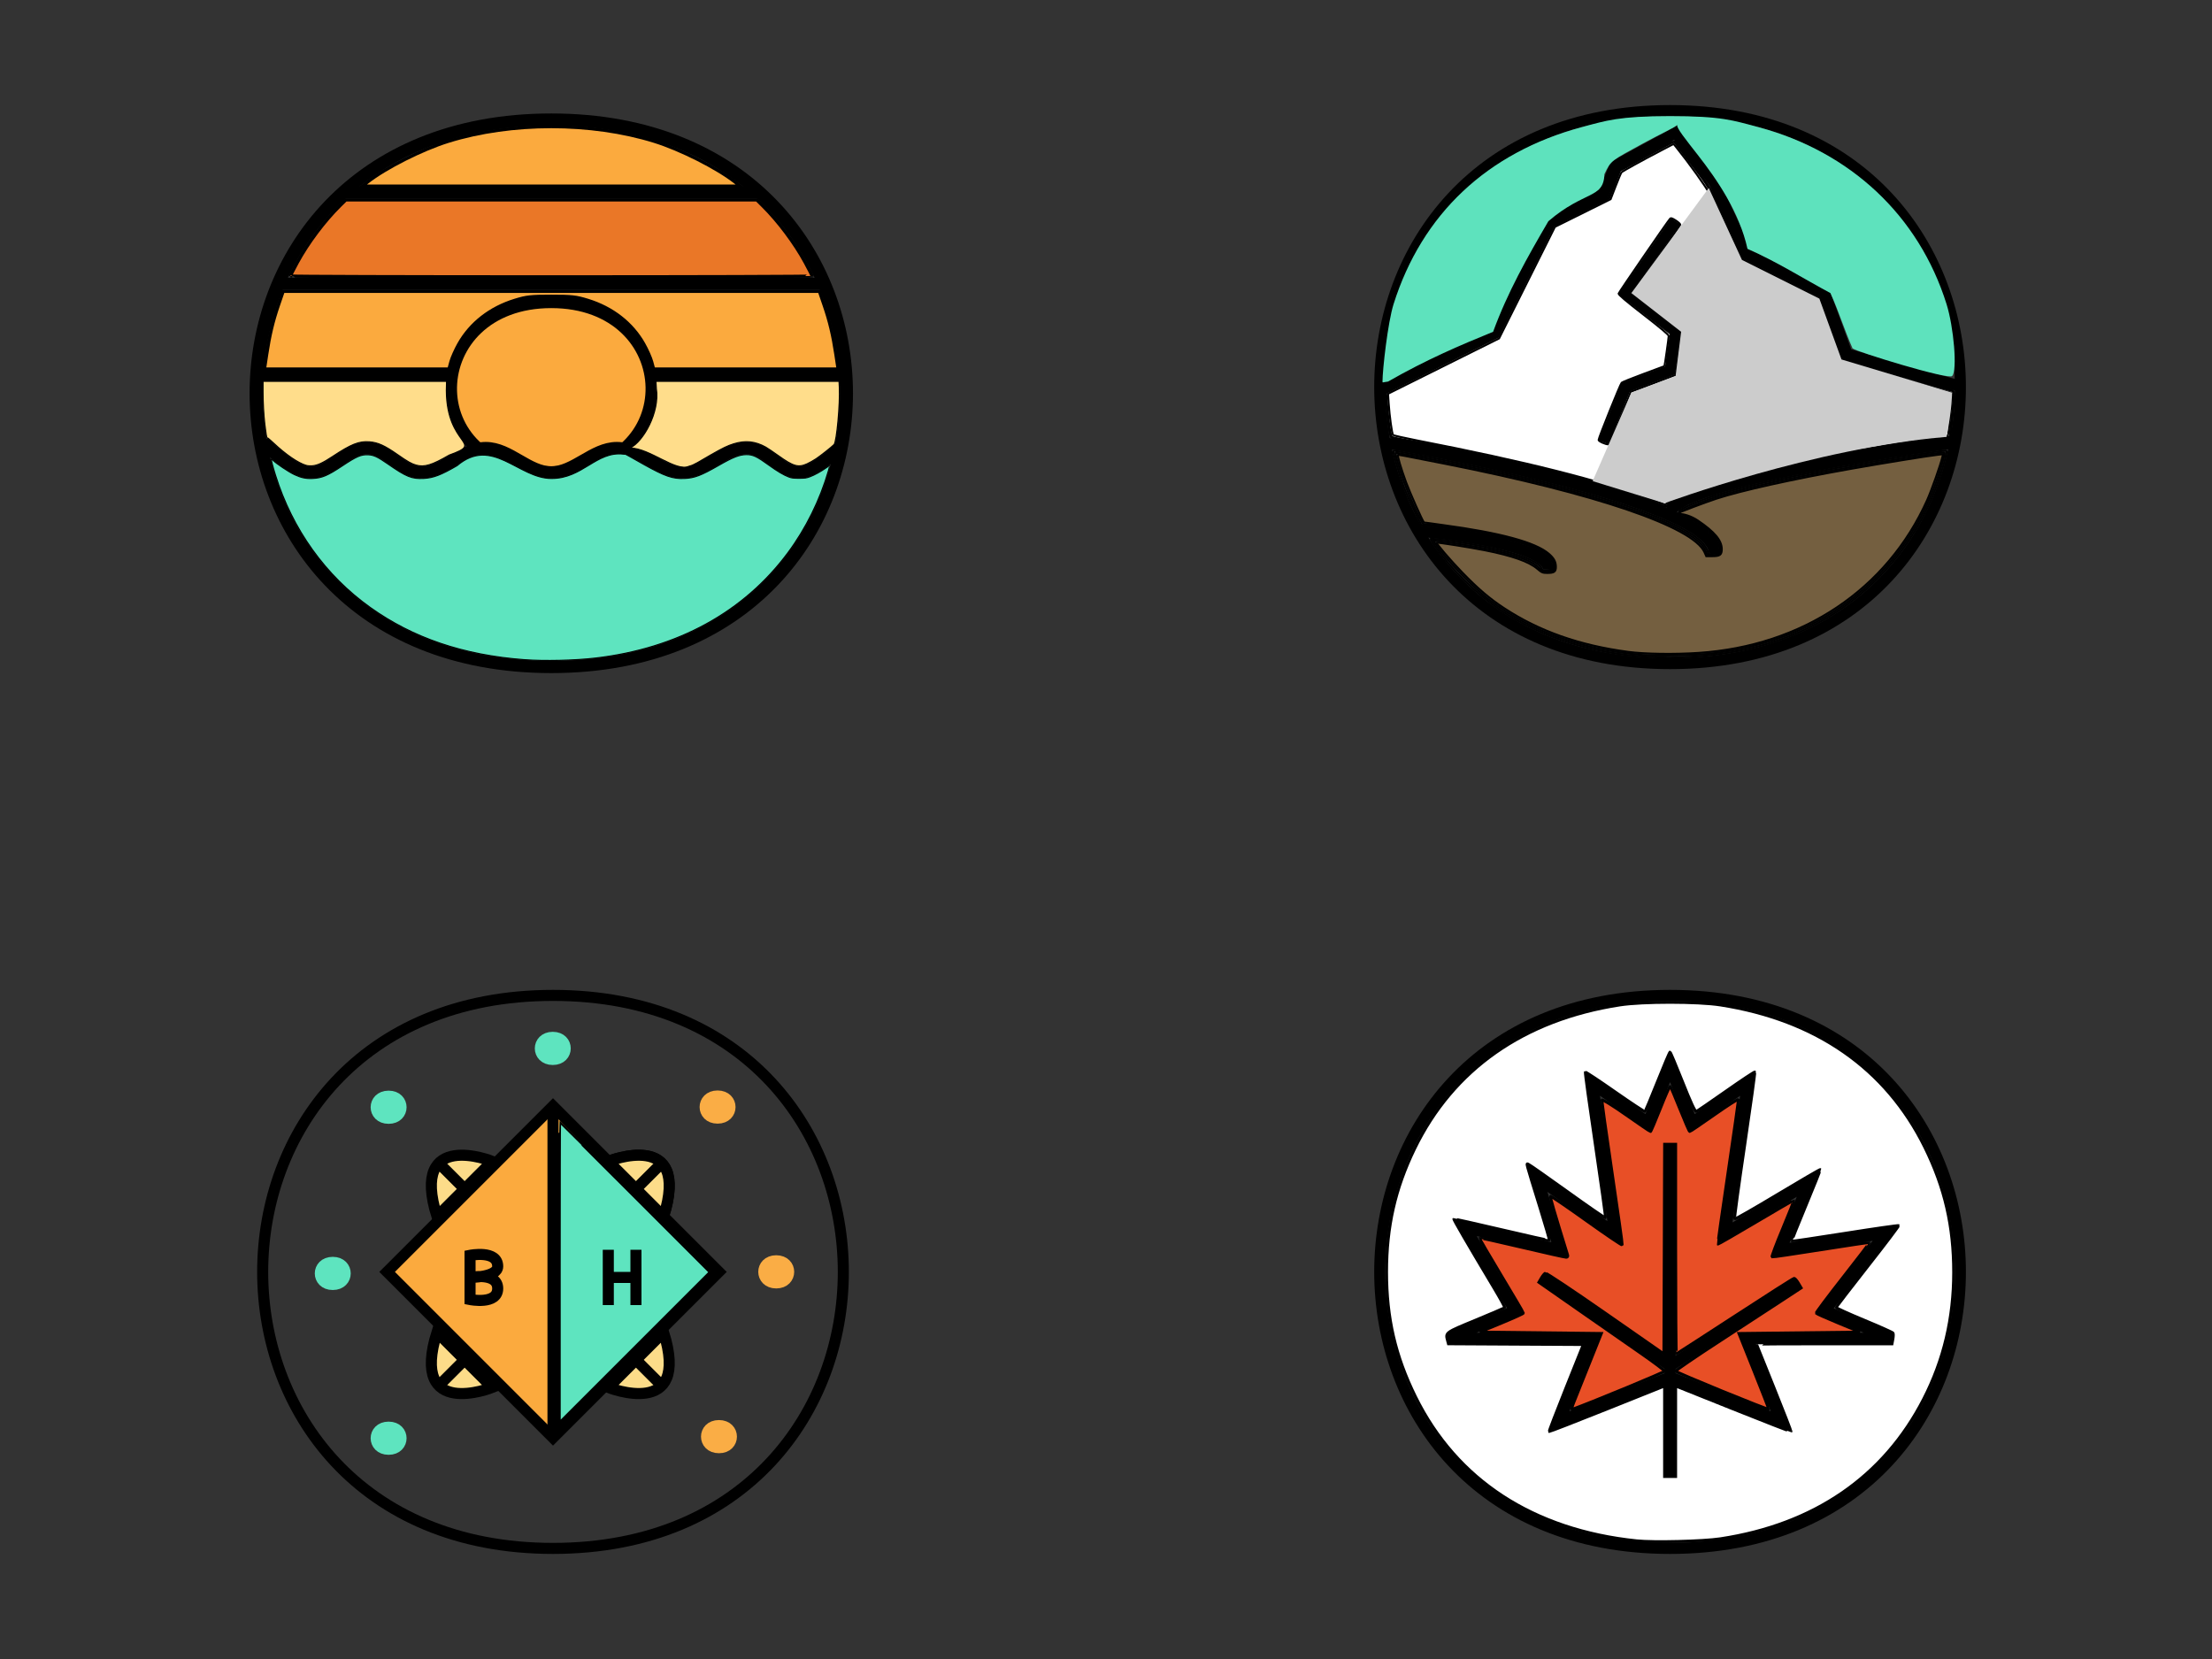 <?xml version="1.0" encoding="UTF-8" standalone="no"?>
<!-- Created with Inkscape (http://www.inkscape.org/) -->

<svg
   xmlns:dc="http://purl.org/dc/elements/1.1/"
   xmlns:cc="http://creativecommons.org/ns#"
   xmlns:rdf="http://www.w3.org/1999/02/22-rdf-syntax-ns#"
   xmlns:svg="http://www.w3.org/2000/svg"
   xmlns="http://www.w3.org/2000/svg"
   xmlns:sodipodi="http://sodipodi.sourceforge.net/DTD/sodipodi-0.dtd"
   xmlns:inkscape="http://www.inkscape.org/namespaces/inkscape"
   width="400"
   height="300"
   id="svg2"
   version="1.1"
   inkscape:version="0.48.4 r9939"
   sodipodi:docname="my_icons.svg"
   inkscape:export-filename="/home/elena/Documents/Office/Inkscape/My works/dribble/Icons/my_icons.png"
   inkscape:export-xdpi="90"
   inkscape:export-ydpi="90">
  <rect width="100%" height="100%" fill="#333333" stroke="none"/>
  <defs
     id="defs4" />
  <sodipodi:namedview
     id="base"
     pagecolor="#ffffff"
     bordercolor="#666666"
     borderopacity="1.0"
     inkscape:pageopacity="1"
     inkscape:pageshadow="2"
     inkscape:zoom="0.9899495"
     inkscape:cx="28.558259"
     inkscape:cy="163.16122"
     inkscape:document-units="px"
     inkscape:current-layer="layer1"
     showgrid="true"
     inkscape:window-width="1299"
     inkscape:window-height="744"
     inkscape:window-x="67"
     inkscape:window-y="24"
     inkscape:window-maximized="1">
    <inkscape:grid
       type="xygrid"
       id="grid2985"
       empspacing="10"
       visible="true"
       enabled="true"
       snapvisiblegridlinesonly="true" />
  </sodipodi:namedview>
  <g
     inkscape:label="Layer 1"
     inkscape:groupmode="layer"
     id="layer1"
     transform="translate(0,-752.362)">
    <path
       sodipodi:nodetypes="ccc"
       inkscape:connector-curvature="0"
       id="path3888"
       d="m 302,772.362 c -70,0 -70,100 0,100 70,0 70,-100 0,-100 z"
       style="fill:none;stroke:#000000;stroke-width:2;stroke-miterlimit:4;stroke-opacity:1;stroke-dasharray:none" />
    <path
       style="fill:none;stroke:#000000;stroke-width:2;stroke-miterlimit:4;stroke-opacity:1;stroke-dasharray:none"
       d="m 302,932.362 c -70,0 -70,100 0,100 70,0 70,-100 0,-100 z"
       id="path3890"
       inkscape:connector-curvature="0"
       sodipodi:nodetypes="ccc" />
    <g
       id="g4162"
       transform="matrix(1.186,0,0,1.1,-11.794,-77.82)">
      <path
         style="fill:#fbaa3e;fill-opacity:1;stroke:#000000;stroke-width:2;stroke-miterlimit:4;stroke-opacity:1;stroke-dasharray:none"
         d="m 94,804.362 c -20,0 -21,28 0,28 21,0 20,-28 0,-28 z"
         id="path3894"
         inkscape:connector-curvature="0"
         sodipodi:nodetypes="ccc" />
      <path
         sodipodi:nodetypes="ccc"
         inkscape:connector-curvature="0"
         id="path3756"
         d="m 94,774.362 c -60,0 -60,90 0,90 60,0 60,-90 0,-90 z"
         style="fill:none;stroke:#000000;stroke-width:2;stroke-miterlimit:4;stroke-opacity:1;stroke-dasharray:none" />
      <path
         sodipodi:nodetypes="cc"
         inkscape:connector-curvature="0"
         id="path3896"
         d="m 50,816.362 29,0"
         style="fill:#fbaa3e;fill-opacity:1;stroke:#000000;stroke-width:2;stroke-miterlimit:4;stroke-opacity:1;stroke-dasharray:none" />
      <path
         sodipodi:nodetypes="cc"
         inkscape:connector-curvature="0"
         id="path3898"
         d="m 109,816.362 30,0"
         style="fill:#fbaa3e;fill-opacity:1;stroke:#000000;stroke-width:2;stroke-miterlimit:4;stroke-opacity:1;stroke-dasharray:none" />
      <path
         sodipodi:nodetypes="cc"
         inkscape:connector-curvature="0"
         id="path3900"
         d="m 135,801.362 -82,0"
         style="fill:#fbaa3e;fill-opacity:1;stroke:#000000;stroke-width:2;stroke-miterlimit:4;stroke-opacity:1;stroke-dasharray:none" />
      <path
         sodipodi:nodetypes="cc"
         inkscape:connector-curvature="0"
         id="path3902"
         d="m 62,786.362 64,0"
         style="fill:#fbaa3e;fill-opacity:1;stroke:#000000;stroke-width:2;stroke-miterlimit:4;stroke-opacity:1;stroke-dasharray:none" />
      <path
         transform="translate(0,752.362)"
         inkscape:connector-curvature="0"
         id="path3904"
         d="m 65.968,32.292 c 2.777,-2.343 8.344,-5.372 12.324,-6.705 9.616,-3.221 21.8,-3.221 31.415,0 3.98,1.333 9.547,4.362 12.324,6.705 l 0.758,0.639 -28.789,0 -28.789,0 0.758,-0.639 z"
         style="fill:#fbaa3e;fill-opacity:1;stroke:#000000;stroke-width:0.505;stroke-miterlimit:4;stroke-opacity:1;stroke-dasharray:none" />
      <path
         transform="translate(0,752.362)"
         inkscape:connector-curvature="0"
         id="path3906"
         d="m 54.225,47.717 c 0,-0.073 0.47,-1.066 1.044,-2.208 1.598,-3.177 4.127,-6.811 6.503,-9.34 l 0.889,-0.947 31.338,0 31.338,0 0.889,0.947 c 2.376,2.53 4.906,6.163 6.503,9.34 0.574,1.142 1.044,2.135 1.044,2.208 0,0.073 -17.899,0.132 -39.775,0.132 -21.876,0 -39.775,-0.059 -39.775,-0.132 z"
         style="fill:#ea7727;fill-opacity:1;stroke:#000000;stroke-width:0.505;stroke-miterlimit:4;stroke-opacity:1;stroke-dasharray:none" />
      <path
         transform="translate(0,752.362)"
         inkscape:connector-curvature="0"
         id="path3908"
         d="m 50.589,60.665 c 0.448,-3.205 0.953,-5.488 1.802,-8.155 l 0.721,-2.262 40.888,0 40.888,0 0.721,2.262 c 0.85,2.667 1.354,4.95 1.802,8.155 l 0.327,2.336 -14.073,0 -14.073,0 -0.302,-1.2 c -0.166,-0.66 -0.713,-1.981 -1.215,-2.937 -1.788,-3.403 -4.772,-5.909 -8.518,-7.152 -1.8,-0.597 -2.405,-0.67 -5.556,-0.67 -3.15,0 -3.756,0.073 -5.556,0.67 -3.746,1.243 -6.73,3.749 -8.518,7.152 -0.502,0.956 -1.049,2.277 -1.215,2.937 l -0.302,1.2 -14.073,0 -14.073,0 0.327,-2.336 z"
         style="fill:#fbaa3e;fill-opacity:1;stroke:#000000;stroke-width:0.505;stroke-miterlimit:4;stroke-opacity:1;stroke-dasharray:none" />
      <path
         inkscape:export-ydpi="90"
         inkscape:export-xdpi="90"
         sodipodi:nodetypes="csssssssssc"
         inkscape:connector-curvature="0"
         id="path3910"
         d="m 138,828.362 c 0,0 -3.601,3.851 -6,4 -2.976,0.185 -5.021,-3.876 -8,-4 -3.587,-0.149 -6.41,4 -10,4 -3.59,0 -6.41,-4 -10,-4 -3.59,0 -6.41,4 -10,4 -3.59,0 -6.41,-4 -10,-4 -3.59,0 -6.413,4.149 -10,4 -2.979,-0.124 -5.019,-3.932 -8,-4 -3.282,-0.074 -5.734,4.331 -9,4 -2.853,-0.289 -7,-5 -7,-5"
         style="fill:none;stroke:#000000;stroke-width:2;stroke-miterlimit:4;stroke-opacity:1;stroke-dasharray:none" />
      <path
         sodipodi:nodetypes="csssscccccsssssc"
         transform="translate(0,752.362)"
         inkscape:connector-curvature="0"
         id="path3912"
         d="m 56.608,78.851 c -1.251,-0.416 -3.08,-1.769 -4.949,-3.661 -0.512,-0.518 -0.96,-0.925 -0.994,-0.904 -0.066,0.041 -0.192,-0.757 -0.346,-2.191 -0.171,-1.592 -0.273,-3.584 -0.273,-5.32 l 0,-1.734 13.996,-8.5e-5 13.996,-8.5e-5 -0.032,1.496 C 78.055,75.899 84,75 78.44,77.162 c -2.643,1.658 -3.791,2.03 -5.065,1.643 -0.699,-0.212 -1.287,-0.573 -2.807,-1.72 -1.984,-1.498 -2.992,-1.99 -4.302,-2.101 -1.578,-0.133 -2.768,0.377 -5.6,2.399 -1.5,1.072 -2.338,1.485 -3.126,1.543 -0.354,0.026 -0.713,-0.003 -0.932,-0.076 z"
         style="fill:#ffdd8b;fill-opacity:1;stroke:#000000;stroke-width:0.179;stroke-miterlimit:4;stroke-opacity:1;stroke-dasharray:none" />
      <path
         sodipodi:nodetypes="ccccccssssssccc"
         transform="translate(0,752.362)"
         inkscape:connector-curvature="0"
         id="path3914"
         d="m 110.011,66.225 -0.059,-1.183 13.964,0 13.964,0 0.044,0.96 c 0.126,2.725 -0.407,8.981 -0.803,9.422 -0.345,0.384 -2.063,1.852 -2.729,2.331 -0.401,0.289 -1.031,0.67 -1.399,0.847 -1.353,0.65 -2.091,0.418 -4.438,-1.397 -0.745,-0.576 -1.577,-1.182 -1.849,-1.347 -1.601,-0.97 -3.122,-1.14 -4.891,-0.548 -0.94,0.315 -1.598,0.658 -3.52,1.836 C 116.554,78.214 115.829,78.788 115,79 c -2,1 -6,-3 -9,-3 2,-1 4.576,-5.901 4.011,-9.775 z"
         style="fill:#ffdd8b;fill-opacity:1;stroke:#000000;stroke-width:0.179;stroke-miterlimit:4;stroke-opacity:1;stroke-dasharray:none" />
      <path
         sodipodi:nodetypes="sssssssssssccccssssssssscsss"
         transform="translate(0,752.362)"
         inkscape:connector-curvature="0"
         id="path3916"
         d="M 89.896,110.8 C 80.593,110.046 72.904,107.234 66.369,102.195 59.553,96.939 54.529,89.374 51.95,80.486 c -0.439,-1.512 -0.712,-2.676 -0.628,-2.676 0.035,0 0.141,0.085 0.234,0.188 0.502,0.556 2.409,1.932 3.298,2.38 1.013,0.511 1.732,0.674 2.751,0.624 1.427,-0.069 2.302,-0.468 4.514,-2.058 2.181,-1.568 2.877,-1.89 3.961,-1.836 0.861,0.043 1.456,0.343 3.03,1.526 2.8,2.104 3.618,2.46 5.428,2.361 1.475,-0.081 2.646,-0.562 5.085,-2.091 C 85,74 89,81 94,81 c 4.771,0.047 6.827,-4.51 11,-4 -1.108,-0.94 2.492,1.336 3.206,1.761 3.154,1.892 4.306,2.318 6.065,2.242 1.554,-0.067 2.549,-0.473 5.223,-2.127 2.216,-1.371 3.185,-1.78 4.252,-1.793 0.986,-0.012 1.619,0.308 3.449,1.745 1.25,0.981 2.287,1.643 3.046,1.944 0.417,0.165 0.677,0.199 1.529,0.199 0.91,2.32e-4 1.098,-0.028 1.651,-0.245 0.684,-0.269 1.683,-0.859 2.472,-1.46 0.279,-0.212 0.527,-0.385 0.552,-0.385 0.025,0 -0.054,0.372 -0.176,0.826 -1.291,4.822 -3.439,9.514 -6.184,13.504 -6.718,9.766 -16.845,15.744 -29.342,17.32 -3.162,0.399 -7.815,0.514 -10.848,0.268 z"
         style="fill:#5ee4bf;fill-opacity:1;stroke:#000000;stroke-width:0.179;stroke-miterlimit:4;stroke-opacity:1;stroke-dasharray:none" />
    </g>
    <path
       style="fill:none;fill-opacity:1;stroke:#000000;stroke-opacity:1;stroke-width:2;stroke-miterlimit:4;stroke-dasharray:none"
       d="m 250,80 c 0,0 60,10 60,20"
       id="path3918"
       inkscape:connector-curvature="0"
       transform="translate(0,752.362)" />
    <path
       style="fill:none;stroke:#000000;stroke-width:2;stroke-miterlimit:4;stroke-opacity:1;stroke-dasharray:none"
       d="m 354,80 c 0,0 -52,7 -52,13"
       id="path3920"
       inkscape:connector-curvature="0"
       transform="translate(0,752.362)" />
    <path
       inkscape:connector-curvature="0"
       id="path3922"
       d="m 256,848.362 c 0,0 24,2 24,7"
       style="fill:none;stroke:#000000;stroke-width:2;stroke-miterlimit:4;stroke-opacity:1;stroke-dasharray:none"
       sodipodi:nodetypes="cc" />
    <path
       style="fill:none;stroke:#000000;stroke-width:0.357;stroke-miterlimit:4;stroke-opacity:1;stroke-dasharray:none"
       d="m 297.955,118.77 c -9.794,-0.536 -19.287,-3.538 -26.516,-8.386 -4.524,-3.034 -8.816,-7.217 -11.952,-11.651 -0.472,-0.667 -0.822,-1.25 -0.777,-1.295 0.098,-0.098 4.538,0.492 7.487,0.995 6.996,1.194 11.996,2.92 12.543,4.331 0.181,0.467 0.24,0.49 0.999,0.388 1.15,-0.153 1.254,-0.204 1.254,-0.62 0,-1.419 -2.133,-3.027 -5.583,-4.207 -3.247,-1.111 -10.915,-2.537 -17.24,-3.208 l -1.127,-0.119 -1.315,-2.704 c -0.723,-1.487 -1.607,-3.497 -1.964,-4.465 -0.676,-1.832 -1.928,-6.196 -1.812,-6.312 0.085,-0.085 6.285,1.086 12.522,2.365 24.624,5.051 40.969,10.6 43.848,14.887 0.29,0.432 0.527,0.944 0.527,1.138 0,0.322 0.081,0.343 0.927,0.23 1.146,-0.152 1.216,-0.195 1.216,-0.743 0,-0.738 -0.8,-2.077 -1.811,-3.028 -1.182,-1.113 -2.115,-1.755 -4.132,-2.844 -1.794,-0.968 -1.799,-1.039 -0.139,-1.87 4.486,-2.246 13.253,-4.508 27.421,-7.076 8.166,-1.48 19.478,-3.247 19.655,-3.07 0.136,0.136 -0.422,2.338 -1.16,4.579 -3.953,12.007 -12.226,21.661 -23.316,27.209 -6.458,3.231 -13.642,5.025 -21.964,5.486 -3.536,0.196 -3.839,0.195 -7.591,-0.01 l 0,-1e-5 z"
       id="path3924"
       inkscape:connector-curvature="0"
       transform="translate(0,752.362)" />
    <path
       style="fill:none;stroke:#000000;stroke-width:0.357;stroke-miterlimit:4;stroke-opacity:1;stroke-dasharray:none"
       d="m 296.796,118.427 c -5.752,-0.561 -9.94,-1.448 -14.732,-3.121 -4.568,-1.595 -8.739,-3.815 -12.621,-6.719 -2.991,-2.237 -8.249,-7.714 -9.951,-10.365 l -0.305,-0.475 0.769,0.086 c 2.294,0.257 6.975,1.012 9.162,1.477 5.156,1.097 7.937,2.122 9.153,3.373 0.756,0.778 0.792,0.793 1.662,0.69 1.133,-0.134 1.238,-0.207 1.238,-0.855 0,-3.154 -6.907,-5.611 -20.714,-7.369 l -3.125,-0.398 -0.398,-0.705 c -1.488,-2.633 -3.564,-7.921 -4.399,-11.203 -0.243,-0.954 -0.24,-1.028 0.035,-0.951 0.164,0.046 0.659,0.136 1.101,0.2 1.399,0.203 10.629,2.041 15.268,3.041 18.236,3.931 32.115,8.418 37.176,12.02 1.368,0.974 2.077,1.766 2.395,2.677 0.18,0.517 0.263,0.564 0.971,0.564 1.298,0 1.691,-0.238 1.689,-1.022 -0.004,-1.628 -2.005,-3.792 -5.218,-5.642 -1.054,-0.607 -1.918,-1.152 -1.92,-1.212 -0.005,-0.184 3.024,-1.522 4.987,-2.203 5.96,-2.069 16.685,-4.391 31.706,-6.865 7.727,-1.273 10.774,-1.716 10.904,-1.586 0.109,0.109 -0.372,1.91 -1.11,4.155 -3.857,11.734 -11.994,21.305 -22.781,26.798 -5.434,2.767 -11.476,4.546 -18.174,5.352 -2.798,0.337 -10.392,0.49 -12.768,0.259 z"
       id="path3926"
       inkscape:connector-curvature="0"
       transform="translate(0,752.362)" />
    <path
       style="fill:#745f40;fill-opacity:1;stroke:#000000;stroke-width:0.357;stroke-miterlimit:4;stroke-opacity:1;stroke-dasharray:none"
       d="m 294.413,117.877 c -8.771,-1.161 -16.107,-3.747 -22.43,-7.907 -2.646,-1.74 -4.738,-3.526 -7.599,-6.485 -2.121,-2.194 -4.714,-5.221 -4.584,-5.351 0.092,-0.092 6.124,0.858 8.693,1.37 5.029,1.002 8.02,2.062 9.546,3.383 0.734,0.635 0.939,0.721 1.727,0.721 1.272,0 1.585,-0.214 1.585,-1.087 0,-0.934 -0.351,-1.584 -1.29,-2.389 -2.415,-2.07 -8.77,-3.791 -19.146,-5.185 -1.86,-0.25 -3.405,-0.477 -3.433,-0.505 -0.265,-0.265 -2.539,-5.374 -3.232,-7.262 -0.895,-2.439 -1.585,-4.766 -1.452,-4.899 0.08,-0.08 0.022,-0.091 8.553,1.595 27.22,5.379 44.794,11.367 46.87,15.971 l 0.327,0.726 1.121,0 c 1.347,0 1.682,-0.253 1.682,-1.27 0,-1.574 -1.31,-3.138 -4.334,-5.174 C 304.436,92.391 302,93 303,93 c 0.242,-0.242 5.394,-2.169 7.329,-2.806 4.465,-1.472 13.861,-3.556 24.504,-5.436 5.692,-1.005 13.665,-2.296 15.501,-2.509 l 1.037,-0.12 -0.124,0.517 c -0.35,1.462 -1.951,5.991 -2.745,7.766 -7.24,16.172 -22.541,26.406 -41.344,27.651 -4.386,0.291 -9.744,0.213 -12.744,-0.184 z"
       id="path3928"
       inkscape:connector-curvature="0"
       transform="translate(0,752.362)"
       sodipodi:nodetypes="csscsssssssscsscssscsssccsscc" />
    <path
       style="fill:none;fill-opacity:1;stroke:#000000;stroke-width:2;stroke-miterlimit:4;stroke-opacity:1;stroke-dasharray:none"
       d="m 250,70 20,-10 10,-20 10,-5 2,-5 11,-6 7,9 6,13 14,7 4,11 21,6"
       id="path3930"
       inkscape:connector-curvature="0"
       transform="translate(0,752.362)" />
    <path
       style="fill:#ffffff;stroke:#000000;stroke-width:0.505;stroke-miterlimit:4;stroke-opacity:1;stroke-dasharray:none;fill-opacity:1"
       d="m 299.509,91.016 c -3.109,-1.269 -10.462,-3.574 -16.289,-5.106 -6.836,-1.798 -22.286,-5.137 -29.466,-6.369 -0.997,-0.171 -1.932,-0.384 -2.077,-0.474 -0.29,-0.179 -0.649,-2.476 -0.918,-5.872 l -0.174,-2.195 10.13,-5.066 10.13,-5.066 5.024,-10.038 5.024,-10.038 5.028,-2.496 5.028,-2.496 0.97,-2.49 0.97,-2.49 4.907,-2.677 c 2.699,-1.472 4.936,-2.638 4.971,-2.591 0.036,0.047 1.476,1.913 3.201,4.146 3.119,4.037 3.153,4.097 6.163,10.64 l 3.027,6.58 6.972,3.479 6.972,3.479 1.996,5.522 1.996,5.522 1.641,0.484 c 0.903,0.266 5.278,1.519 9.723,2.783 4.445,1.265 8.275,2.357 8.512,2.427 0.474,0.141 0.462,0.925 -0.091,5.966 l -0.269,2.456 -0.793,0.132 c -0.436,0.072 -3.464,0.538 -6.728,1.034 -15.878,2.414 -31.308,5.647 -37.407,7.838 -2.557,0.919 -5.059,2.205 -5.795,2.981 -0.722,0.761 -0.496,0.762 -2.381,-0.008 l 0,1.1e-5 z"
       id="path3932"
       inkscape:connector-curvature="0"
       transform="translate(0,752.362)" />
    <path
       style="fill:#ffffff;fill-opacity:1;stroke:#000000;stroke-width:2;stroke-miterlimit:4;stroke-opacity:1;stroke-dasharray:none"
       d="m 290,80 4,-10 8,-3 1,-7 -9,-7 9,-13"
       id="path3934"
       inkscape:connector-curvature="0"
       transform="translate(0,752.362)" />
    <path
       style="fill:#ffffff;fill-opacity:1;stroke:#000000;stroke-width:0.357;stroke-miterlimit:4;stroke-opacity:1;stroke-dasharray:none"
       d="m 298.982,90.447 c -9.537,-3.567 -22.822,-6.922 -42.912,-10.839 -2.194,-0.428 -4.065,-0.853 -4.157,-0.945 -0.2,-0.2 -0.644,-3.397 -0.801,-5.765 l -0.112,-1.696 10.038,-5 10.038,-5 5.052,-10.089 5.052,-10.089 5.035,-2.501 5.035,-2.501 0.895,-2.32 c 0.492,-1.276 0.972,-2.414 1.067,-2.529 0.172,-0.21 3.663,-2.138 7.426,-4.1 l 2.008,-1.047 0.492,0.612 c 2.369,2.949 5.341,7.111 6.095,8.539 0.506,0.958 1.978,4.039 3.272,6.848 l 2.351,5.107 6.976,3.487 6.976,3.487 1.949,5.424 c 1.072,2.983 2.009,5.494 2.083,5.579 0.074,0.085 4.46,1.39 9.748,2.9 5.287,1.51 9.802,2.828 10.033,2.93 0.407,0.18 0.416,0.229 0.298,1.654 -0.173,2.075 -0.607,6.061 -0.667,6.119 -0.028,0.027 -1.698,0.302 -3.711,0.612 -17.791,2.737 -34.518,6.136 -40.446,8.22 -2.352,0.827 -5.239,2.243 -6.166,3.024 l -0.809,0.682 -2.137,-0.799 0,0 z m -6.004,-14.867 1.903,-4.728 4.018,-1.501 c 2.21,-0.826 4.031,-1.51 4.047,-1.522 0.091,-0.064 1.143,-7.87 1.097,-8.141 -0.03,-0.179 -1.944,-1.791 -4.252,-3.582 -2.308,-1.791 -4.217,-3.273 -4.242,-3.293 -0.025,-0.02 1.813,-2.721 4.084,-6.002 2.272,-3.281 4.165,-6.054 4.207,-6.162 0.042,-0.108 -0.309,-0.447 -0.78,-0.753 -0.666,-0.433 -0.902,-0.509 -1.061,-0.339 -0.414,0.441 -9.226,13.263 -9.299,13.529 -0.051,0.189 1.365,1.389 4.49,3.807 3.051,2.36 4.565,3.641 4.565,3.862 0,0.338 -0.724,5.437 -0.775,5.462 -0.016,0.008 -1.716,0.64 -3.778,1.405 -2.062,0.765 -3.844,1.482 -3.96,1.593 -0.236,0.227 -4.165,9.987 -4.165,10.345 0,0.241 1.346,0.841 1.758,0.783 0.136,-0.019 1.066,-2.086 2.143,-4.762 z"
       id="path3936"
       inkscape:connector-curvature="0"
       transform="translate(0,752.362)" />
    <path
       style="fill:#cccccc;fill-opacity:1;stroke:none"
       d="m 309,34 -14,19 9,7 -1,8 -8,3 -7,16 13,4 c 0,0 27,-10 51,-12 1,-5 1,-8 1,-8 l -20,-6 -4,-11 -14,-7 z"
       id="path3938"
       inkscape:connector-curvature="0"
       transform="translate(0,752.362)"
       sodipodi:nodetypes="ccccccccccccc" />
    <path
       style="fill:#5ee2bd;fill-opacity:1;stroke:none"
       d="m 250,69 c 0,-2.137 0.957,-10.693 2,-14 5.15,-16.326 16.962,-27.415 34,-32 4.462,-1.201 6.721,-2 16,-2 9.36,0 11.32,0.746 16,2 16.61,4.449 28.973,15.967 34,32 1.288,4.107 2,12 1,13 -0.707,0.707 -17.191,-4.351 -18,-5 -1.559,-3.524 -2.359,-6.349 -4,-10 -4.864,-2.605 -9.94,-5.819 -15,-8 -1.446,-6.593 -5.461,-12.475 -9,-17 -2.047,-2.639 -4,-5 -3.67,-5.44 C 303,23 300.195,24.246 297,26 c -5.539,3.041 -5.672,2.949 -6.872,5.488 C 290,36 286.538,34.399 280,40 c -3.868,6.616 -7.373,12.845 -10,20 -5.977,2.438 -12,5 -19,9 -0.977,0.123 -1,0.258 -1,0 z"
       id="path3940"
       inkscape:connector-curvature="0"
       transform="translate(0,752.362)"
       sodipodi:nodetypes="ssssssscccccsccccs" />
    <g
       id="g4179"
       transform="translate(10,0)">
      <path
         style="fill:none;stroke:#000000;stroke-width:2;stroke-miterlimit:4;stroke-opacity:1;stroke-dasharray:none"
         d="m 90,932.362 c -70,0 -70,100 0,100 70,0 70,-100 0,-100 z"
         id="path3892"
         inkscape:connector-curvature="0"
         sodipodi:nodetypes="ccc" />
      <path
         sodipodi:nodetypes="ccccc"
         transform="translate(0,752.362)"
         inkscape:connector-curvature="0"
         id="path3946"
         d="m 90,200 -30,30 30,30 30,-30 z"
         style="fill:#fbaa3e;fill-opacity:1;stroke:#000000;stroke-width:2;stroke-miterlimit:4;stroke-opacity:1;stroke-dasharray:none" />
      <path
         transform="translate(0,752.362)"
         inkscape:connector-curvature="0"
         id="path3948"
         d="m 90,200 0,60"
         style="fill:#fbaa3e;fill-opacity:1;stroke:#000000;stroke-width:2;stroke-miterlimit:4;stroke-opacity:1;stroke-dasharray:none" />
      <path
         transform="translate(0,752.362)"
         inkscape:connector-curvature="0"
         id="path3969"
         d="m 91.143,230.11 c 0,-14.966 0.029,-27.21 0.064,-27.21 0.035,0 6.172,6.109 13.637,13.575 l 13.573,13.575 -13.637,13.635 -13.637,13.635 0,-27.21 z"
         style="fill:#5ee4bf;fill-opacity:1;stroke:#000000;stroke-width:0.505;stroke-miterlimit:4;stroke-opacity:1;stroke-dasharray:none" />
      <path
         sodipodi:nodetypes="ccsccc"
         transform="translate(0,752.362)"
         inkscape:connector-curvature="0"
         id="path3971"
         d="m 75,227 0,8 c 0,0 5,1 5,-2 0,-3 -5,-2 -5,-2 0,0 5,0 5,-2 0,-3 -5,-2 -5,-2 z"
         style="fill:none;stroke:#000000;stroke-width:2;stroke-miterlimit:4;stroke-opacity:1;stroke-dasharray:none" />
      <g
         id="g3979">
        <path
           style="fill:none;stroke:#000000;stroke-width:2;stroke-miterlimit:4;stroke-opacity:1;stroke-dasharray:none"
           d="m 100,226 0,10"
           id="path3973"
           inkscape:connector-curvature="0"
           transform="translate(0,752.362)" />
        <path
           style="fill:none;stroke:#000000;stroke-width:2;stroke-miterlimit:4;stroke-opacity:1;stroke-dasharray:none"
           d="m 105,226 0,10"
           id="path3975"
           inkscape:connector-curvature="0"
           transform="translate(0,752.362)"
           sodipodi:nodetypes="cc" />
        <path
           style="fill:none;stroke:#000000;stroke-width:2;stroke-miterlimit:4;stroke-opacity:1;stroke-dasharray:none"
           d="m 100,231 5,0"
           id="path3977"
           inkscape:connector-curvature="0"
           transform="translate(0,752.362)" />
      </g>
      <path
         style="fill:#5ee4bf;fill-opacity:1;stroke:#5ee4bf;stroke-width:2;stroke-miterlimit:4;stroke-opacity:1;stroke-dasharray:none"
         d="m 89.96,939.946 c -3,0 -3,4 0,4 3,0 3,-4 0,-4 z"
         id="path3782"
         inkscape:connector-curvature="0"
         sodipodi:nodetypes="csc" />
      <path
         sodipodi:nodetypes="csc"
         inkscape:connector-curvature="0"
         id="path3784"
         d="m 50.172,980.638 c -3,0 -3,4 0,4 3,0 3,-4 0,-4 z"
         style="fill:#5ee4bf;fill-opacity:1;stroke:#5ee4bf;stroke-width:2;stroke-miterlimit:4;stroke-opacity:1;stroke-dasharray:none" />
      <path
         style="fill:#5ee4bf;fill-opacity:1;stroke:#5ee4bf;stroke-width:2;stroke-miterlimit:4;stroke-opacity:1;stroke-dasharray:none"
         d="m 60.273,950.586 c -3,0 -3,4 0,4 3,0 3,-4 0,-4 z"
         id="path4092"
         inkscape:connector-curvature="0"
         sodipodi:nodetypes="csc" />
      <path
         sodipodi:nodetypes="csc"
         inkscape:connector-curvature="0"
         id="path4094"
         d="m 60.273,1010.437 c -3,0 -3,4 0,4 3,0 3,-4 0,-4 z"
         style="fill:#5ee4bf;fill-opacity:1;stroke:#5ee4bf;stroke-width:2;stroke-miterlimit:4;stroke-opacity:1;stroke-dasharray:none" />
      <path
         sodipodi:nodetypes="csc"
         inkscape:connector-curvature="0"
         id="path4096"
         d="m 119.76,950.552 c -3,0 -3,4 0,4 3,0 3,-4 0,-4 z"
         style="fill:#faad45;fill-opacity:1;stroke:#faad45;stroke-width:2;stroke-miterlimit:4;stroke-opacity:1;stroke-dasharray:none" />
      <path
         style="fill:#faad45;fill-opacity:1;stroke:#faad45;stroke-width:2;stroke-miterlimit:4;stroke-opacity:1;stroke-dasharray:none"
         d="m 130.366,980.352 c -3,0 -3,4 0,4 3,0 3,-4 0,-4 z"
         id="path4098"
         inkscape:connector-curvature="0"
         sodipodi:nodetypes="csc" />
      <path
         sodipodi:nodetypes="csc"
         inkscape:connector-curvature="0"
         id="path4100"
         d="m 120.012,1010.151 c -3,0 -3,4 0,4 3,0 3,-4 0,-4 z"
         style="fill:#faad45;fill-opacity:1;stroke:#faad45;stroke-width:2;stroke-miterlimit:4;stroke-opacity:1;stroke-dasharray:none" />
      <path
         sodipodi:nodetypes="ccc"
         transform="translate(0,752.362)"
         inkscape:connector-curvature="0"
         id="path4102"
         d="m 100,210 c 0,0 15,-6 10,10 z"
         style="fill:#fcdc89;fill-opacity:1;stroke:#000000;stroke-width:2;stroke-miterlimit:4;stroke-opacity:1;stroke-dasharray:none" />
      <path
         sodipodi:nodetypes="cc"
         transform="translate(0,752.362)"
         inkscape:connector-curvature="0"
         id="path4104"
         d="m 110,210 -5,5"
         style="fill:#fcdc89;fill-opacity:1;stroke:#000000;stroke-width:2;stroke-miterlimit:4;stroke-opacity:1;stroke-dasharray:none" />
      <g
         id="g4110">
        <path
           sodipodi:nodetypes="ccc"
           transform="translate(0,752.362)"
           inkscape:connector-curvature="0"
           id="path4106"
           d="m 100,210 c 0,0 15,-6 10,10 z"
           style="fill:#fcdc89;fill-opacity:1;stroke:#000000;stroke-width:2;stroke-miterlimit:4;stroke-opacity:1;stroke-dasharray:none" />
        <path
           sodipodi:nodetypes="cc"
           transform="translate(0,752.362)"
           inkscape:connector-curvature="0"
           id="path4108"
           d="m 110,210 -5,5"
           style="fill:#fcdc89;fill-opacity:1;stroke:#000000;stroke-width:2;stroke-miterlimit:4;stroke-opacity:1;stroke-dasharray:none" />
      </g>
      <g
         transform="matrix(-1,0,0,1,179.02,0)"
         id="g4114">
        <path
           style="fill:#fcdc89;fill-opacity:1;stroke:#000000;stroke-width:2;stroke-miterlimit:4;stroke-opacity:1;stroke-dasharray:none"
           d="m 100,210 c 0,0 15,-6 10,10 z"
           id="path4116"
           inkscape:connector-curvature="0"
           transform="translate(0,752.362)"
           sodipodi:nodetypes="ccc" />
        <path
           style="fill:#fcdc89;fill-opacity:1;stroke:#000000;stroke-width:2;stroke-miterlimit:4;stroke-opacity:1;stroke-dasharray:none"
           d="m 110,210 -5,5"
           id="path4118"
           inkscape:connector-curvature="0"
           transform="translate(0,752.362)"
           sodipodi:nodetypes="cc" />
      </g>
      <g
         id="g4120"
         transform="matrix(-1,0,0,-1,179.02,1965.622)">
        <path
           sodipodi:nodetypes="ccc"
           transform="translate(0,752.362)"
           inkscape:connector-curvature="0"
           id="path4122"
           d="m 100,210 c 0,0 15,-6 10,10 z"
           style="fill:#fcdc89;fill-opacity:1;stroke:#000000;stroke-width:2;stroke-miterlimit:4;stroke-opacity:1;stroke-dasharray:none" />
        <path
           sodipodi:nodetypes="cc"
           transform="translate(0,752.362)"
           inkscape:connector-curvature="0"
           id="path4124"
           d="m 110,210 -5,5"
           style="fill:#fcdc89;fill-opacity:1;stroke:#000000;stroke-width:2;stroke-miterlimit:4;stroke-opacity:1;stroke-dasharray:none" />
      </g>
      <g
         transform="matrix(1,0,0,-1,2e-6,1965.622)"
         id="g4126">
        <path
           style="fill:#fcdc89;fill-opacity:1;stroke:#000000;stroke-width:2;stroke-miterlimit:4;stroke-opacity:1;stroke-dasharray:none"
           d="m 100,210 c 0,0 15,-6 10,10 z"
           id="path4128"
           inkscape:connector-curvature="0"
           transform="translate(0,752.362)"
           sodipodi:nodetypes="ccc" />
        <path
           style="fill:#fcdc89;fill-opacity:1;stroke:#000000;stroke-width:2;stroke-miterlimit:4;stroke-opacity:1;stroke-dasharray:none"
           d="m 110,210 -5,5"
           id="path4130"
           inkscape:connector-curvature="0"
           transform="translate(0,752.362)"
           sodipodi:nodetypes="cc" />
      </g>
    </g>
    <g
       id="g4149"
       transform="translate(2,-3)">
      <path
         transform="translate(0,752.362)"
         sodipodi:nodetypes="cc"
         inkscape:connector-curvature="0"
         id="path4132"
         d="m 300,210 0,60"
         style="fill:#fcdc89;fill-opacity:1;stroke:#000000;stroke-width:2;stroke-miterlimit:4;stroke-opacity:1;stroke-dasharray:none" />
      <path
         sodipodi:nodetypes="ccc"
         transform="translate(0,752.362)"
         inkscape:connector-curvature="0"
         id="path4134"
         d="m 277,234 23,16 23,-15"
         style="fill:none;stroke:#000000;stroke-width:2;stroke-miterlimit:4;stroke-opacity:1;stroke-dasharray:none" />
      <path
         sodipodi:nodetypes="ccccccccccccccccccccccc"
         transform="translate(0,752.362)"
         inkscape:connector-curvature="0"
         id="path4136"
         d="m 300,252 -20,8 6,-15 -26,0 12,-5 c 0,0 -2,-3 -9,-15 4,1 17,4 17,4 l -4,-13 14,10 -4,-27 10,7 4,-10 4,10 10,-7 -4,27 15,-9 -5,12 19,-3 -11,14 12,5 -26,0 6,15 z"
         style="fill:none;stroke:#000000;stroke-width:2;stroke-miterlimit:4;stroke-opacity:1;stroke-dasharray:none" />
    </g>
    <path
       style="fill:#ffffff;fill-opacity:1;stroke:#000000;stroke-width:0.505;stroke-miterlimit:4;stroke-opacity:1;stroke-dasharray:none"
       d="m 295.95,278.622 c -18.68,-1.943 -32.531,-10.971 -39.978,-26.057 -3.632,-7.357 -5.226,-14.236 -5.226,-22.553 0,-8.162 1.561,-15.044 5.042,-22.223 6.98,-14.398 19.77,-23.373 37.132,-26.055 4.108,-0.635 14.101,-0.632 18.183,0.004 17.3,2.698 29.919,11.482 36.948,25.721 3.618,7.328 5.227,14.299 5.225,22.625 -0.003,8.285 -1.787,15.805 -5.435,22.909 -7.214,14.047 -19.78,22.686 -36.737,25.256 -3.128,0.474 -12.066,0.694 -15.152,0.373 l 0,0 z m 7.071,-19.797 0,-8.183 10.384,4.155 c 5.711,2.285 10.422,4.117 10.469,4.07 0.047,-0.047 -1.33,-3.6 -3.06,-7.896 -1.73,-4.296 -3.146,-7.843 -3.146,-7.882 0,-0.039 5.506,-0.071 12.237,-0.071 l 12.237,0 0.163,-0.867 c 0.089,-0.477 0.099,-0.971 0.021,-1.096 -0.078,-0.126 -2.419,-1.172 -5.202,-2.325 -2.783,-1.153 -5.061,-2.184 -5.061,-2.292 0,-0.108 2.564,-3.456 5.698,-7.441 3.134,-3.985 5.641,-7.301 5.573,-7.37 -0.069,-0.069 -4.422,0.555 -9.675,1.386 -5.253,0.831 -9.591,1.474 -9.641,1.428 -0.05,-0.045 1.107,-2.957 2.571,-6.47 1.464,-3.513 2.621,-6.428 2.571,-6.479 -0.05,-0.05 -3.523,1.969 -7.718,4.488 -4.195,2.519 -7.687,4.519 -7.762,4.444 -0.074,-0.074 0.742,-6.057 1.816,-13.295 1.073,-7.238 1.897,-13.213 1.831,-13.279 -0.066,-0.066 -2.405,1.485 -5.198,3.447 -2.793,1.962 -5.218,3.619 -5.388,3.683 -0.203,0.076 -1.05,-1.756 -2.456,-5.312 -1.181,-2.985 -2.212,-5.429 -2.292,-5.43 -0.08,-0.001 -1.097,2.392 -2.261,5.318 -1.164,2.926 -2.192,5.367 -2.286,5.425 -0.093,0.058 -2.528,-1.545 -5.41,-3.563 -2.882,-2.017 -5.295,-3.613 -5.362,-3.546 -0.067,0.067 0.75,5.993 1.815,13.169 1.065,7.176 1.884,13.1 1.819,13.165 -0.065,0.065 -3.138,-2.053 -6.829,-4.705 -3.692,-2.652 -6.882,-4.887 -7.089,-4.967 -0.436,-0.167 -0.606,-0.809 2.114,7.981 0.966,3.123 1.716,5.718 1.667,5.767 -0.049,0.049 -3.934,-0.815 -8.633,-1.92 -4.699,-1.105 -8.587,-1.971 -8.64,-1.925 -0.089,0.079 2.431,4.415 7.247,12.466 1.118,1.869 1.992,3.463 1.942,3.543 -0.05,0.08 -2.426,1.108 -5.282,2.284 -5.495,2.264 -5.442,2.224 -5.042,3.715 l 0.152,0.566 12.194,0.066 12.194,0.066 -3.127,7.813 c -1.72,4.297 -3.086,7.854 -3.035,7.904 0.05,0.05 4.764,-1.778 10.475,-4.064 l 10.384,-4.155 0,8.183 0,8.183 1.01,0 1.01,0 0,-8.183 z"
       id="path4154"
       inkscape:connector-curvature="0"
       transform="translate(0,752.362)" />
    <path
       style="fill:#e84f26;fill-opacity:1;stroke:#000000;stroke-width:0.505;stroke-miterlimit:4;stroke-opacity:1;stroke-dasharray:none"
       d="m 284.503,253.837 c 0.24,-0.603 1.483,-3.711 2.761,-6.905 l 2.324,-5.808 -10.987,-0.126 -10.987,-0.126 3.94,-1.623 c 2.167,-0.893 3.94,-1.698 3.94,-1.789 0,-0.091 -1.808,-3.168 -4.017,-6.837 -2.209,-3.669 -3.98,-6.71 -3.934,-6.757 0.045,-0.047 3.499,0.72 7.675,1.705 4.176,0.985 7.772,1.79 7.992,1.79 0.265,0 0.354,-0.15 0.263,-0.442 -2.33,-7.537 -3.192,-10.49 -3.089,-10.592 0.069,-0.069 3.003,1.931 6.52,4.446 3.517,2.514 6.424,4.48 6.462,4.368 0.037,-0.112 -0.79,-5.989 -1.839,-13.061 -1.048,-7.072 -1.874,-12.993 -1.835,-13.158 0.039,-0.166 1.998,1.052 4.352,2.705 2.354,1.653 4.343,3.005 4.419,3.005 0.076,-7.3e-4 0.876,-1.866 1.776,-4.145 0.901,-2.279 1.701,-4.104 1.779,-4.056 0.078,0.048 0.871,1.914 1.761,4.145 0.891,2.232 1.687,4.058 1.769,4.058 0.082,0 2.076,-1.353 4.43,-3.006 2.354,-1.653 4.315,-2.913 4.358,-2.799 0.043,0.114 -0.789,6.024 -1.848,13.132 -1.059,7.109 -1.886,12.965 -1.837,13.013 0.049,0.049 3.14,-1.727 6.871,-3.946 3.73,-2.219 6.815,-4.002 6.856,-3.961 0.04,0.04 -0.874,2.345 -2.031,5.121 -1.158,2.776 -2.022,5.079 -1.921,5.117 0.101,0.038 4.095,-0.551 8.874,-1.309 4.78,-0.758 8.724,-1.344 8.765,-1.303 0.041,0.041 -2.139,2.894 -4.845,6.341 -2.706,3.446 -4.872,6.342 -4.815,6.436 0.058,0.093 1.866,0.897 4.019,1.787 l 3.914,1.617 -10.95,0.126 -10.95,0.126 2.728,6.819 c 1.5,3.75 2.703,6.844 2.673,6.876 -0.148,0.157 -16.811,-6.659 -16.81,-6.876 2.5e-4,-0.139 3.664,-2.636 8.141,-5.548 4.477,-2.913 9.582,-6.242 11.344,-7.399 l 3.204,-2.104 -0.514,-0.871 c -0.283,-0.479 -0.626,-0.871 -0.764,-0.871 -0.137,0 -4.954,3.068 -10.704,6.819 -5.75,3.75 -10.513,6.819 -10.584,6.819 -0.071,0 -0.13,-8.523 -0.13,-18.94 l 0,-18.94 -1.009,0 -1.009,0 -0.065,18.956 -0.065,18.956 -10.566,-7.358 c -5.811,-4.047 -10.698,-7.306 -10.859,-7.242 -0.161,0.064 -0.494,0.463 -0.739,0.886 l -0.447,0.769 7.013,4.892 c 3.857,2.691 8.971,6.249 11.364,7.908 2.393,1.659 4.353,3.13 4.354,3.269 0.001,0.181 -12.761,5.461 -16.692,6.905 -0.13,0.048 -0.039,-0.407 0.201,-1.01 z"
       id="path4156"
       inkscape:connector-curvature="0"
       transform="translate(0,752.362)" />
  </g>
</svg>
